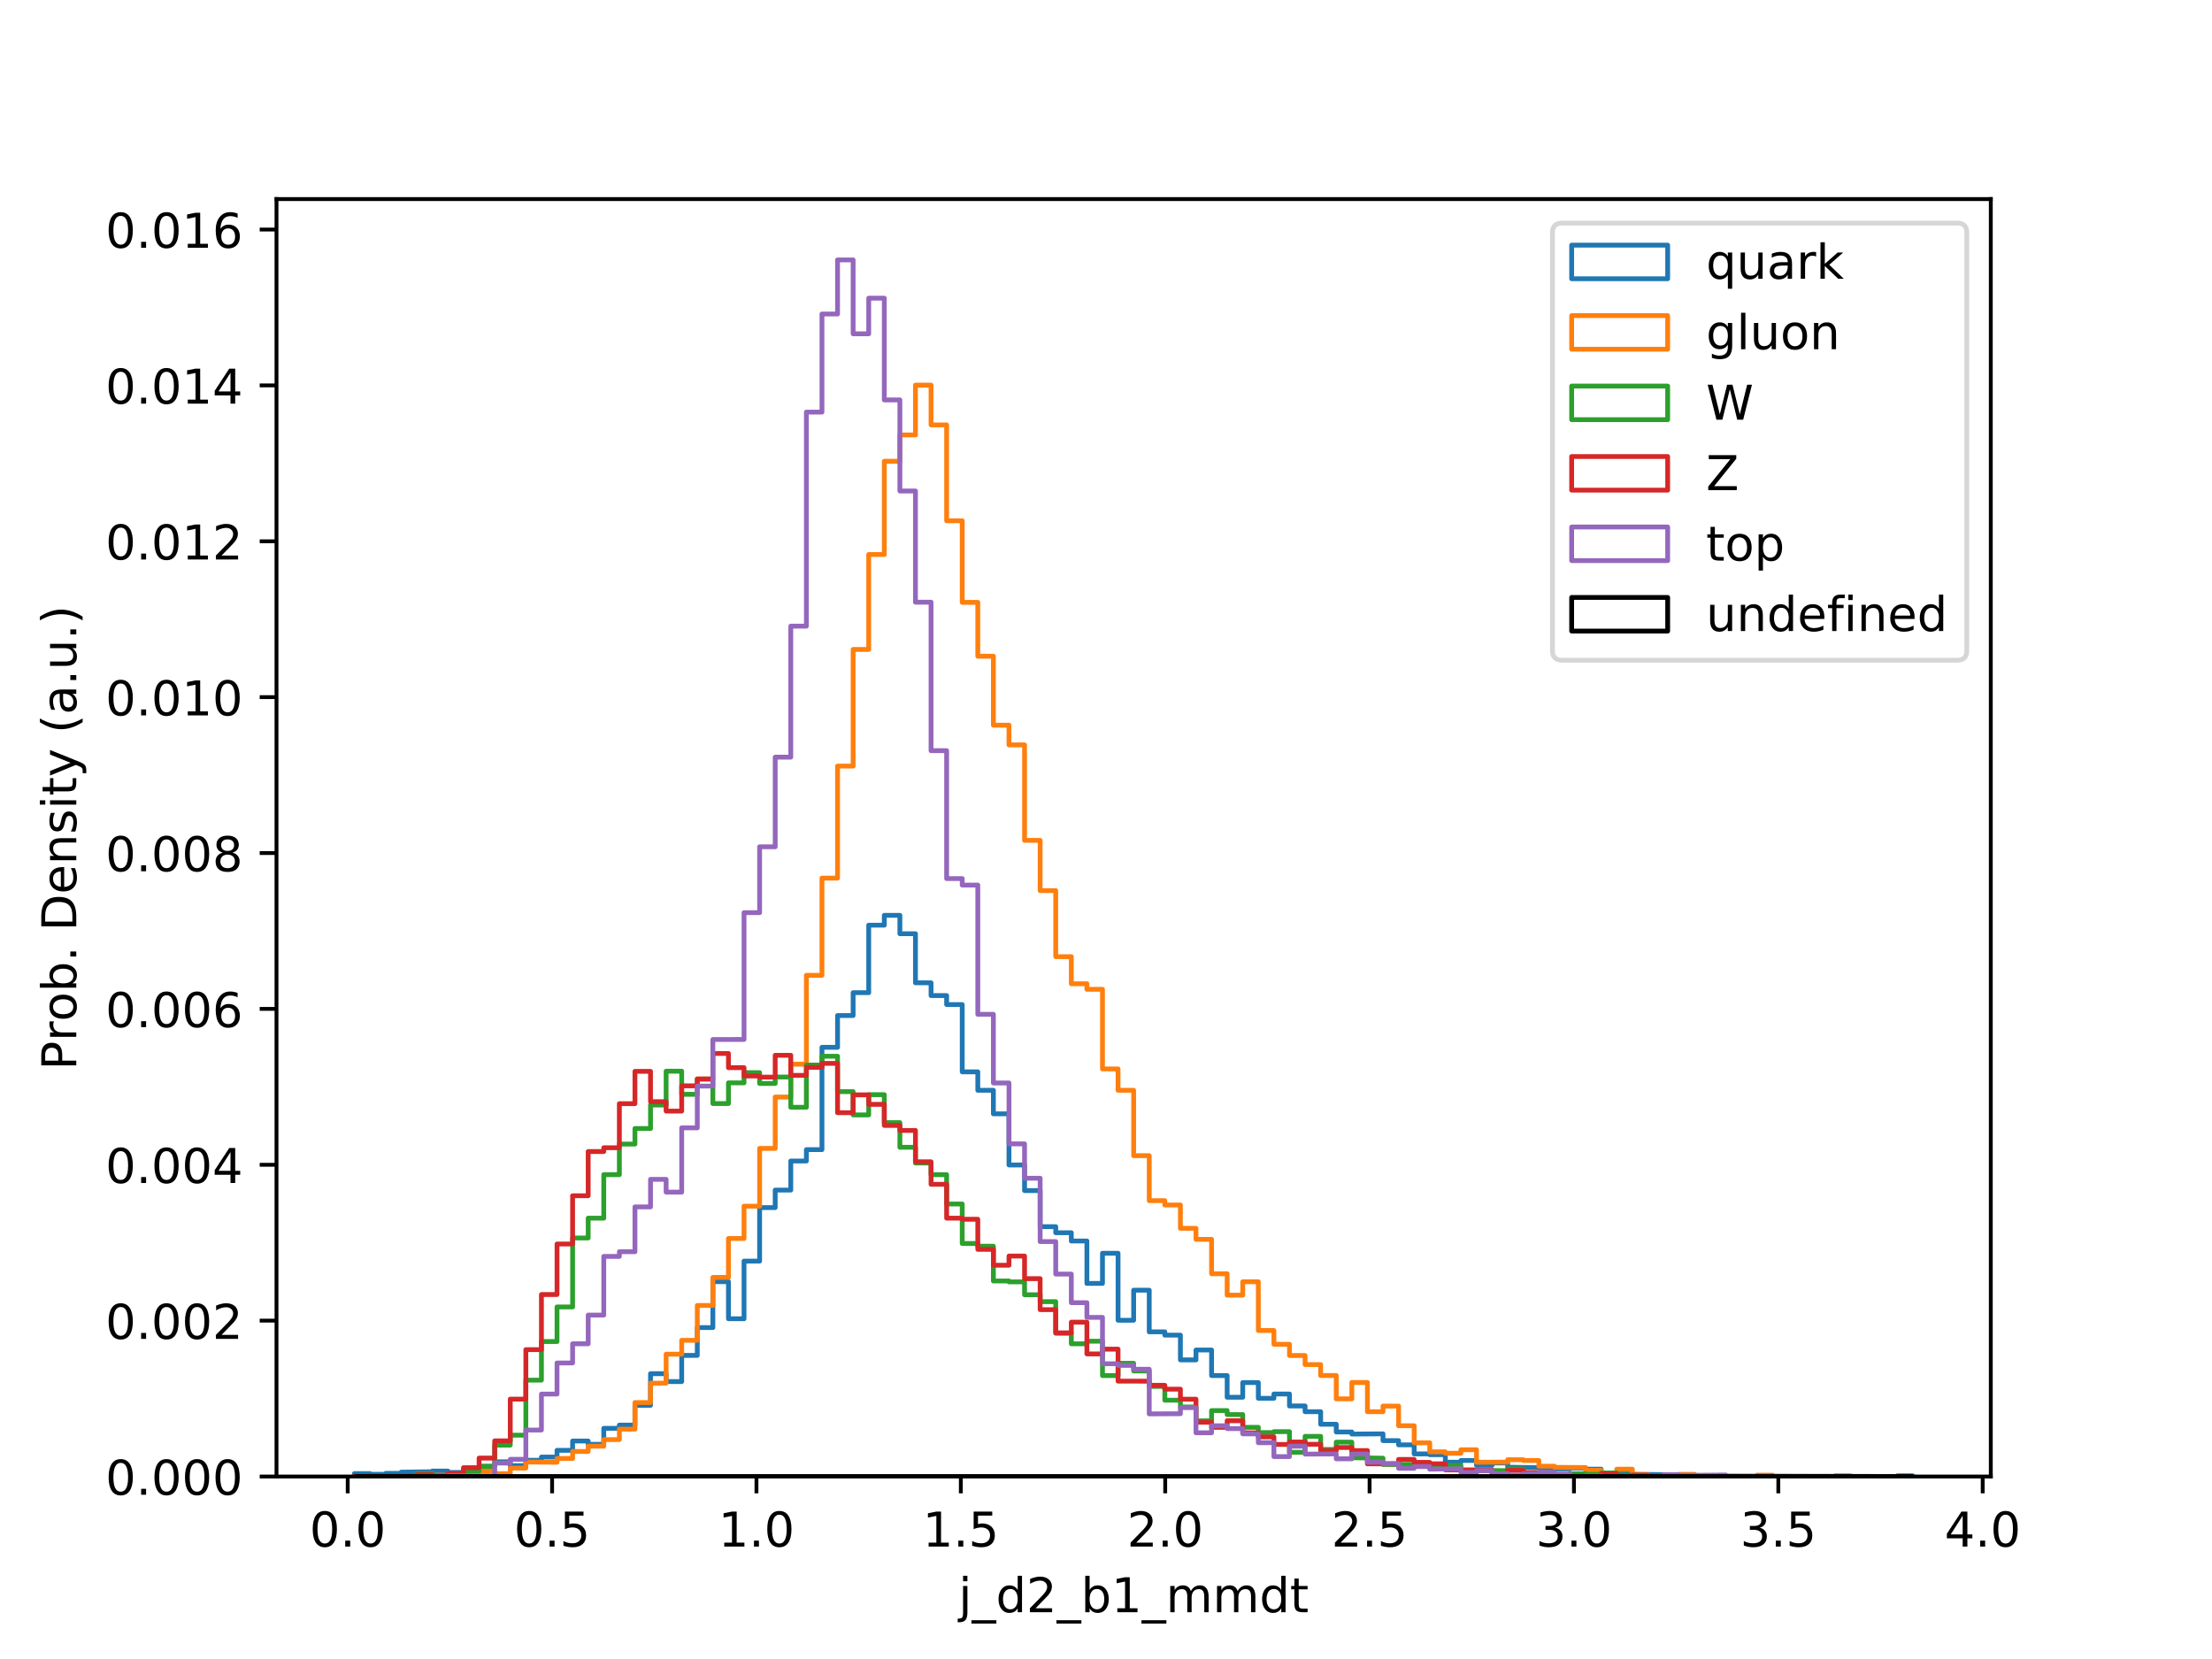 <?xml version="1.0" encoding="utf-8" standalone="no"?>
<!DOCTYPE svg PUBLIC "-//W3C//DTD SVG 1.1//EN"
  "http://www.w3.org/Graphics/SVG/1.1/DTD/svg11.dtd">
<!-- Created with matplotlib (https://matplotlib.org/) -->
<svg height="345.6pt" version="1.1" viewBox="0 0 460.8 345.6" width="460.8pt" xmlns="http://www.w3.org/2000/svg" xmlns:xlink="http://www.w3.org/1999/xlink">
 <defs>
  <style type="text/css">
*{stroke-linecap:butt;stroke-linejoin:round;}
  </style>
 </defs>
 <g id="figure_1">
  <g id="patch_1">
   <path d="M 0 345.6 
L 460.8 345.6 
L 460.8 0 
L 0 0 
z
" style="fill:#ffffff;"/>
  </g>
  <g id="axes_1">
   <g id="patch_2">
    <path d="M 57.6 307.584 
L 414.72 307.584 
L 414.72 41.472 
L 57.6 41.472 
z
" style="fill:#ffffff;"/>
   </g>
   <g id="patch_3">
    <path clip-path="url(#p0bf83843af)" d="M 73.833 307.584 
L 73.833 306.972 
L 77.079 306.972 
L 77.079 307.124 
L 80.326 307.124 
L 80.326 306.931 
L 83.572 306.931 
L 83.572 306.674 
L 90.065 306.585 
L 90.065 306.449 
L 93.312 306.449 
L 93.312 306.74 
L 96.559 306.74 
L 96.559 305.907 
L 99.805 305.907 
L 99.805 305.475 
L 103.052 305.475 
L 103.052 304.521 
L 106.298 304.521 
L 106.298 305.32 
L 109.545 305.32 
L 109.545 304.197 
L 112.791 304.197 
L 112.791 303.531 
L 116.038 303.531 
L 116.038 302.13 
L 119.284 302.13 
L 119.284 300.192 
L 122.531 300.192 
L 122.531 300.884 
L 125.777 300.884 
L 125.777 297.548 
L 129.024 297.548 
L 129.024 296.872 
L 132.271 296.872 
L 132.271 292.753 
L 135.517 292.753 
L 135.517 286.164 
L 138.764 286.164 
L 138.764 287.809 
L 142.01 287.809 
L 142.01 282.355 
L 145.257 282.355 
L 145.257 276.562 
L 148.503 276.562 
L 148.503 266.995 
L 151.75 266.995 
L 151.75 274.719 
L 154.996 274.719 
L 154.996 262.714 
L 158.243 262.714 
L 158.243 251.564 
L 161.489 251.564 
L 161.489 247.914 
L 164.736 247.914 
L 164.736 241.861 
L 167.983 241.861 
L 167.983 239.489 
L 171.229 239.489 
L 171.229 218.173 
L 174.476 218.173 
L 174.476 211.555 
L 177.722 211.555 
L 177.722 206.792 
L 180.969 206.792 
L 180.969 192.732 
L 184.215 192.732 
L 184.215 190.677 
L 187.462 190.677 
L 187.462 194.511 
L 190.708 194.511 
L 190.708 204.737 
L 193.955 204.737 
L 193.955 207.398 
L 197.201 207.398 
L 197.201 209.269 
L 200.448 209.269 
L 200.448 223.285 
L 203.695 223.285 
L 203.695 227.128 
L 206.941 227.128 
L 206.941 232.031 
L 210.188 232.031 
L 210.188 242.688 
L 213.434 242.688 
L 213.434 248.022 
L 216.681 248.022 
L 216.681 255.534 
L 219.927 255.534 
L 219.927 256.8 
L 223.174 256.8 
L 223.174 258.525 
L 226.42 258.525 
L 226.42 267.359 
L 229.667 267.359 
L 229.667 261.077 
L 232.913 261.077 
L 232.913 275.033 
L 236.16 275.033 
L 236.16 268.77 
L 239.407 268.77 
L 239.407 277.446 
L 242.653 277.446 
L 242.653 278.134 
L 245.9 278.134 
L 245.9 283.287 
L 249.146 283.287 
L 249.146 281.233 
L 252.393 281.233 
L 252.393 286.557 
L 255.639 286.557 
L 255.639 291.072 
L 258.886 291.072 
L 258.886 288.015 
L 262.132 288.015 
L 262.132 291.291 
L 265.379 291.291 
L 265.379 290.4 
L 268.625 290.4 
L 268.625 292.886 
L 271.872 292.886 
L 271.872 294.082 
L 275.119 294.082 
L 275.119 296.701 
L 278.365 296.701 
L 278.365 298.306 
L 281.612 298.306 
L 281.612 298.743 
L 288.105 298.696 
L 288.105 300.11 
L 291.351 300.11 
L 291.351 300.988 
L 294.598 300.988 
L 294.598 302.875 
L 297.844 302.875 
L 297.844 303.043 
L 301.091 303.043 
L 301.091 304.6 
L 304.337 304.6 
L 304.337 304.248 
L 307.584 304.248 
L 307.584 305.241 
L 310.831 305.241 
L 310.831 304.762 
L 314.077 304.762 
L 314.077 305.646 
L 320.57 305.751 
L 320.57 305.799 
L 323.817 305.799 
L 323.817 305.992 
L 327.063 305.992 
L 327.063 305.834 
L 330.31 305.834 
L 330.31 306.056 
L 333.556 306.056 
L 333.556 307.203 
L 336.803 307.203 
L 336.803 306.699 
L 340.049 306.699 
L 340.049 307.124 
L 346.543 307.191 
L 346.543 307.308 
L 349.789 307.308 
L 349.789 307.438 
L 359.529 307.375 
L 359.529 307.584 
L 382.255 307.584 
L 382.255 307.47 
L 385.501 307.47 
L 385.501 307.584 
L 395.241 307.584 
L 395.241 307.435 
L 398.487 307.435 
L 398.487 307.584 
L 398.487 307.584 
" style="fill:none;stroke:#1f77b4;stroke-linejoin:miter;"/>
   </g>
   <g id="patch_4">
    <path clip-path="url(#p0bf83843af)" d="M 73.833 307.584 
L 73.833 307.444 
L 77.079 307.444 
L 77.079 307.584 
L 90.065 307.584 
L 90.065 307.302 
L 93.312 307.302 
L 93.312 307.492 
L 96.559 307.492 
L 96.559 306.465 
L 103.052 306.471 
L 103.052 306.991 
L 106.298 306.991 
L 106.298 305.834 
L 109.545 305.834 
L 109.545 304.556 
L 116.038 304.616 
L 116.038 303.829 
L 119.284 303.829 
L 119.284 302.361 
L 122.531 302.361 
L 122.531 301.261 
L 125.777 301.261 
L 125.777 299.891 
L 129.024 299.891 
L 129.024 297.722 
L 132.271 297.722 
L 132.271 292.182 
L 135.517 292.182 
L 135.517 288.133 
L 138.764 288.133 
L 138.764 282.105 
L 142.01 282.105 
L 142.01 279.213 
L 145.257 279.213 
L 145.257 271.954 
L 148.503 271.954 
L 148.503 266.11 
L 151.75 266.11 
L 151.75 257.995 
L 154.996 257.995 
L 154.996 251.269 
L 158.243 251.269 
L 158.243 239.235 
L 161.489 239.235 
L 161.489 228.533 
L 164.736 228.533 
L 164.736 221.687 
L 167.983 221.687 
L 167.983 203.174 
L 171.229 203.174 
L 171.229 182.93 
L 174.476 182.93 
L 174.476 159.588 
L 177.722 159.588 
L 177.722 135.291 
L 180.969 135.291 
L 180.969 115.513 
L 184.215 115.513 
L 184.215 96.091 
L 187.462 96.091 
L 187.462 90.605 
L 190.708 90.605 
L 190.708 80.229 
L 193.955 80.229 
L 193.955 88.515 
L 197.201 88.515 
L 197.201 108.483 
L 200.448 108.483 
L 200.448 125.483 
L 203.695 125.483 
L 203.695 136.702 
L 206.941 136.702 
L 206.941 151.07 
L 210.188 151.07 
L 210.188 155.174 
L 213.434 155.174 
L 213.434 175.059 
L 216.681 175.059 
L 216.681 185.527 
L 219.927 185.527 
L 219.927 199.289 
L 223.174 199.289 
L 223.174 204.937 
L 226.42 204.937 
L 226.42 206.085 
L 229.667 206.085 
L 229.667 222.673 
L 232.913 222.673 
L 232.913 227.122 
L 236.16 227.122 
L 236.16 240.748 
L 239.407 240.748 
L 239.407 250.115 
L 242.653 250.115 
L 242.653 251.022 
L 245.9 251.022 
L 245.9 255.88 
L 249.146 255.88 
L 249.146 258.176 
L 252.393 258.176 
L 252.393 265.346 
L 255.639 265.346 
L 255.639 269.804 
L 258.886 269.804 
L 258.886 267.01 
L 262.132 267.01 
L 262.132 277.17 
L 265.379 277.17 
L 265.379 280.034 
L 268.625 280.034 
L 268.625 282.377 
L 271.872 282.377 
L 271.872 284.267 
L 275.119 284.267 
L 275.119 286.544 
L 278.365 286.544 
L 278.365 291.402 
L 281.612 291.402 
L 281.612 287.993 
L 284.858 287.993 
L 284.858 294.082 
L 288.105 294.082 
L 288.105 292.912 
L 291.351 292.912 
L 291.351 297.009 
L 294.598 297.009 
L 294.598 300.566 
L 297.844 300.566 
L 297.844 302.444 
L 301.091 302.444 
L 301.091 302.739 
L 304.337 302.739 
L 304.337 302.006 
L 307.584 302.006 
L 307.584 304.613 
L 314.077 304.581 
L 314.077 304.086 
L 317.324 304.086 
L 317.324 304.242 
L 320.57 304.242 
L 320.57 305.44 
L 323.817 305.44 
L 323.817 305.678 
L 330.31 305.713 
L 330.31 306.284 
L 333.556 306.284 
L 333.556 306.966 
L 336.803 306.966 
L 336.803 306.059 
L 340.049 306.059 
L 340.049 307.197 
L 343.296 307.197 
L 343.296 307.584 
L 349.789 307.584 
L 349.789 307.14 
L 353.036 307.14 
L 353.036 307.429 
L 356.282 307.429 
L 356.282 307.584 
L 366.022 307.584 
L 366.022 307.302 
L 369.268 307.302 
L 369.268 307.584 
L 398.487 307.584 
L 398.487 307.584 
" style="fill:none;stroke:#ff7f0e;stroke-linejoin:miter;"/>
   </g>
   <g id="patch_5">
    <path clip-path="url(#p0bf83843af)" d="M 73.833 307.584 
L 83.572 307.502 
L 83.572 307.425 
L 86.819 307.425 
L 86.819 306.959 
L 90.065 306.959 
L 90.065 307.492 
L 93.312 307.492 
L 93.312 307.184 
L 96.559 307.184 
L 96.559 306.471 
L 99.805 306.471 
L 99.805 305.469 
L 103.052 305.469 
L 103.052 301.052 
L 106.298 301.052 
L 106.298 298.971 
L 109.545 298.971 
L 109.545 287.505 
L 112.791 287.505 
L 112.791 279.466 
L 116.038 279.466 
L 116.038 272.262 
L 119.284 272.262 
L 119.284 257.897 
L 122.531 257.897 
L 122.531 253.765 
L 125.777 253.765 
L 125.777 244.705 
L 129.024 244.705 
L 129.024 238.331 
L 132.271 238.331 
L 132.271 235.087 
L 135.517 235.087 
L 135.517 230.191 
L 138.764 230.191 
L 138.764 223.148 
L 142.01 223.148 
L 142.01 227.968 
L 145.257 227.968 
L 145.257 224.804 
L 148.503 224.804 
L 148.503 229.887 
L 151.75 229.887 
L 151.75 225.574 
L 154.996 225.574 
L 154.996 223.453 
L 158.243 223.453 
L 158.243 225.704 
L 161.489 225.704 
L 161.489 224.357 
L 164.736 224.357 
L 164.736 230.667 
L 167.983 230.667 
L 167.983 221.864 
L 171.229 221.864 
L 171.229 220.034 
L 174.476 220.034 
L 174.476 227.404 
L 177.722 227.404 
L 177.722 232.256 
L 180.969 232.256 
L 180.969 228.041 
L 184.215 228.041 
L 184.215 233.863 
L 187.462 233.863 
L 187.462 238.994 
L 190.708 238.994 
L 190.708 242.279 
L 193.955 242.279 
L 193.955 244.702 
L 197.201 244.702 
L 197.201 250.819 
L 200.448 250.819 
L 200.448 259.045 
L 203.695 259.045 
L 203.695 259.606 
L 206.941 259.606 
L 206.941 266.849 
L 210.188 266.849 
L 210.188 267.039 
L 213.434 267.039 
L 213.434 269.722 
L 216.681 269.722 
L 216.681 271.158 
L 219.927 271.158 
L 219.927 277.735 
L 223.174 277.735 
L 223.174 279.936 
L 226.42 279.936 
L 226.42 279.397 
L 229.667 279.397 
L 229.667 286.554 
L 232.913 286.554 
L 232.913 283.995 
L 236.16 283.995 
L 236.16 285.602 
L 239.407 285.602 
L 239.407 288.815 
L 242.653 288.815 
L 242.653 291.684 
L 245.9 291.684 
L 245.9 293.099 
L 249.146 293.099 
L 249.146 295.991 
L 252.393 295.991 
L 252.393 293.85 
L 255.639 293.85 
L 255.639 294.684 
L 258.886 294.684 
L 258.886 297.335 
L 262.132 297.335 
L 262.132 298.429 
L 265.379 298.429 
L 265.379 298.236 
L 268.625 298.236 
L 268.625 302.539 
L 271.872 302.539 
L 271.872 299.216 
L 275.119 299.216 
L 275.119 301.952 
L 278.365 301.952 
L 278.365 300.427 
L 281.612 300.427 
L 281.612 303.671 
L 288.105 303.769 
L 288.105 305.085 
L 297.844 305.057 
L 297.844 305.907 
L 301.091 305.907 
L 301.091 305.266 
L 304.337 305.266 
L 304.337 306.452 
L 307.584 306.452 
L 307.584 306.335 
L 314.077 306.363 
L 314.077 305.995 
L 317.324 305.995 
L 317.324 307.165 
L 320.57 307.165 
L 320.57 307.333 
L 327.063 307.435 
L 327.063 306.994 
L 330.31 306.994 
L 330.31 307.14 
L 333.556 307.14 
L 333.556 306.836 
L 336.803 306.836 
L 336.803 307.286 
L 343.296 307.368 
L 343.296 307.489 
L 398.487 307.584 
L 398.487 307.584 
" style="fill:none;stroke:#2ca02c;stroke-linejoin:miter;"/>
   </g>
   <g id="patch_6">
    <path clip-path="url(#p0bf83843af)" d="M 73.833 307.584 
L 73.833 307.403 
L 86.819 307.381 
L 86.819 307.213 
L 90.065 307.213 
L 90.065 307.483 
L 93.312 307.483 
L 93.312 306.956 
L 96.559 306.956 
L 96.559 305.742 
L 99.805 305.742 
L 99.805 303.747 
L 103.052 303.747 
L 103.052 300.161 
L 106.298 300.161 
L 106.298 291.462 
L 109.545 291.462 
L 109.545 281.156 
L 112.791 281.156 
L 112.791 269.671 
L 116.038 269.671 
L 116.038 259.146 
L 119.284 259.146 
L 119.284 249.097 
L 122.531 249.097 
L 122.531 239.888 
L 125.777 239.888 
L 125.777 239.096 
L 129.024 239.096 
L 129.024 229.915 
L 132.271 229.915 
L 132.271 223.18 
L 135.517 223.18 
L 135.517 229.5 
L 138.764 229.5 
L 138.764 231.46 
L 142.01 231.46 
L 142.01 226.199 
L 145.257 226.199 
L 145.257 224.762 
L 148.503 224.762 
L 148.503 219.46 
L 151.75 219.46 
L 151.75 222.413 
L 154.996 222.413 
L 154.996 224.147 
L 158.243 224.147 
L 158.243 224.382 
L 161.489 224.382 
L 161.489 219.835 
L 164.736 219.835 
L 164.736 224.017 
L 167.983 224.017 
L 167.983 222.343 
L 171.229 222.343 
L 171.229 221.522 
L 174.476 221.522 
L 174.476 231.793 
L 177.722 231.793 
L 177.722 228.076 
L 180.969 228.076 
L 180.969 230.055 
L 184.215 230.055 
L 184.215 234.444 
L 187.462 234.444 
L 187.462 235.493 
L 190.708 235.493 
L 190.708 242.022 
L 193.955 242.022 
L 193.955 246.709 
L 197.201 246.709 
L 197.201 253.768 
L 200.448 253.768 
L 200.448 253.993 
L 203.695 253.993 
L 203.695 260.266 
L 206.941 260.266 
L 206.941 263.57 
L 210.188 263.57 
L 210.188 261.661 
L 213.434 261.661 
L 213.434 266.367 
L 216.681 266.367 
L 216.681 272.826 
L 219.927 272.826 
L 219.927 277.659 
L 223.174 277.659 
L 223.174 275.433 
L 226.42 275.433 
L 226.42 282.048 
L 229.667 282.048 
L 229.667 281.049 
L 232.913 281.049 
L 232.913 287.711 
L 239.407 287.727 
L 239.407 288.583 
L 242.653 288.583 
L 242.653 289.389 
L 245.9 289.389 
L 245.9 291.475 
L 249.146 291.475 
L 249.146 296.282 
L 252.393 296.282 
L 252.393 297.342 
L 255.639 297.342 
L 255.639 295.968 
L 258.886 295.968 
L 258.886 298.483 
L 262.132 298.483 
L 262.132 299.333 
L 265.379 299.333 
L 265.379 300.903 
L 268.625 300.903 
L 268.625 300.395 
L 271.872 300.395 
L 271.872 300.868 
L 275.119 300.868 
L 275.119 302.203 
L 278.365 302.203 
L 278.365 301.543 
L 281.612 301.543 
L 281.612 302.181 
L 284.858 302.181 
L 284.858 304.949 
L 291.351 304.939 
L 291.351 304.029 
L 294.598 304.029 
L 294.598 304.644 
L 297.844 304.644 
L 297.844 304.933 
L 301.091 304.933 
L 301.091 306.195 
L 310.831 306.211 
L 310.831 307.061 
L 314.077 307.061 
L 314.077 306.297 
L 317.324 306.297 
L 317.324 306.785 
L 320.57 306.785 
L 320.57 307.048 
L 323.817 307.048 
L 323.817 307.368 
L 327.063 307.368 
L 327.063 307.489 
L 333.556 307.394 
L 333.556 307.026 
L 336.803 307.026 
L 336.803 307.435 
L 340.049 307.435 
L 340.049 307.289 
L 343.296 307.289 
L 343.296 307.502 
L 398.487 307.584 
L 398.487 307.584 
" style="fill:none;stroke:#d62728;stroke-linejoin:miter;"/>
   </g>
   <g id="patch_7">
    <path clip-path="url(#p0bf83843af)" d="M 73.833 307.584 
L 93.312 307.584 
L 93.312 307.403 
L 103.052 307.467 
L 103.052 304.778 
L 106.298 304.778 
L 106.298 304.001 
L 109.545 304.001 
L 109.545 297.9 
L 112.791 297.9 
L 112.791 290.41 
L 116.038 290.41 
L 116.038 283.931 
L 119.284 283.931 
L 119.284 279.932 
L 122.531 279.932 
L 122.531 273.952 
L 125.777 273.952 
L 125.777 261.734 
L 129.024 261.734 
L 129.024 260.757 
L 132.271 260.757 
L 132.271 251.422 
L 135.517 251.422 
L 135.517 245.679 
L 138.764 245.679 
L 138.764 248.342 
L 142.01 248.342 
L 142.01 234.954 
L 145.257 234.954 
L 145.257 226.256 
L 148.503 226.256 
L 148.503 216.549 
L 154.996 216.537 
L 154.996 190.125 
L 158.243 190.125 
L 158.243 176.401 
L 161.489 176.401 
L 161.489 157.73 
L 164.736 157.73 
L 164.736 130.436 
L 167.983 130.436 
L 167.983 85.848 
L 171.229 85.848 
L 171.229 65.414 
L 174.476 65.414 
L 174.476 54.144 
L 177.722 54.144 
L 177.722 69.539 
L 180.969 69.539 
L 180.969 62.116 
L 184.215 62.116 
L 184.215 83.311 
L 187.462 83.311 
L 187.462 102.287 
L 190.708 102.287 
L 190.708 125.448 
L 193.955 125.448 
L 193.955 156.379 
L 197.201 156.379 
L 197.201 183.022 
L 200.448 183.022 
L 200.448 184.376 
L 203.695 184.376 
L 203.695 211.298 
L 206.941 211.298 
L 206.941 225.606 
L 210.188 225.606 
L 210.188 238.287 
L 213.434 238.287 
L 213.434 245.447 
L 216.681 245.447 
L 216.681 258.648 
L 219.927 258.648 
L 219.927 265.412 
L 223.174 265.412 
L 223.174 271.377 
L 226.42 271.377 
L 226.42 274.437 
L 229.667 274.437 
L 229.667 284.093 
L 232.913 284.093 
L 232.913 284.429 
L 236.16 284.429 
L 236.16 285.238 
L 239.407 285.238 
L 239.407 294.538 
L 245.9 294.503 
L 245.9 293.232 
L 249.146 293.232 
L 249.146 298.477 
L 252.393 298.477 
L 252.393 297.015 
L 255.639 297.015 
L 255.639 297.602 
L 258.886 297.602 
L 258.886 298.696 
L 262.132 298.696 
L 262.132 300.538 
L 265.379 300.538 
L 265.379 303.433 
L 268.625 303.433 
L 268.625 301.267 
L 271.872 301.267 
L 271.872 302.919 
L 278.365 302.891 
L 278.365 303.896 
L 281.612 303.896 
L 281.612 302.907 
L 284.858 302.907 
L 284.858 304.597 
L 288.105 304.597 
L 288.105 304.892 
L 291.351 304.892 
L 291.351 305.875 
L 294.598 305.875 
L 294.598 305.51 
L 297.844 305.51 
L 297.844 306.056 
L 304.337 305.964 
L 304.337 306.756 
L 307.584 306.756 
L 307.584 306.366 
L 310.831 306.366 
L 310.831 306.997 
L 314.077 306.997 
L 314.077 307.292 
L 317.324 307.292 
L 317.324 307.016 
L 320.57 307.016 
L 320.57 306.74 
L 323.817 306.74 
L 323.817 307.073 
L 327.063 307.073 
L 327.063 307.584 
L 330.31 307.584 
L 330.31 307.448 
L 333.556 307.448 
L 333.556 307.584 
L 346.543 307.584 
L 346.543 307.194 
L 349.789 307.194 
L 349.789 307.353 
L 359.529 307.276 
L 359.529 307.584 
L 398.487 307.584 
L 398.487 307.584 
" style="fill:none;stroke:#9467bd;stroke-linejoin:miter;"/>
   </g>
   <g id="patch_8">
    <path clip-path="url(#p0bf83843af)" d="M 73.833 307.584 
L 398.487 307.584 
L 398.487 307.584 
" style="fill:none;stroke:#000000;stroke-linejoin:miter;"/>
   </g>
   <g id="matplotlib.axis_1">
    <g id="xtick_1">
     <g id="line2d_1">
      <defs>
       <path d="M 0 0 
L 0 3.5 
" id="m10f8b7dba3" style="stroke:#000000;stroke-width:0.8;"/>
      </defs>
      <g>
       <use style="stroke:#000000;stroke-width:0.8;" x="72.438" xlink:href="#m10f8b7dba3" y="307.584"/>
      </g>
     </g>
     <g id="text_1">
      <!-- 0.0 -->
      <defs>
       <path d="M 31.781 66.406 
Q 24.172 66.406 20.328 58.906 
Q 16.5 51.422 16.5 36.375 
Q 16.5 21.391 20.328 13.891 
Q 24.172 6.391 31.781 6.391 
Q 39.453 6.391 43.281 13.891 
Q 47.125 21.391 47.125 36.375 
Q 47.125 51.422 43.281 58.906 
Q 39.453 66.406 31.781 66.406 
z
M 31.781 74.219 
Q 44.047 74.219 50.516 64.516 
Q 56.984 54.828 56.984 36.375 
Q 56.984 17.969 50.516 8.266 
Q 44.047 -1.422 31.781 -1.422 
Q 19.531 -1.422 13.062 8.266 
Q 6.594 17.969 6.594 36.375 
Q 6.594 54.828 13.062 64.516 
Q 19.531 74.219 31.781 74.219 
z
" id="DejaVuSans-48"/>
       <path d="M 10.688 12.406 
L 21 12.406 
L 21 0 
L 10.688 0 
z
" id="DejaVuSans-46"/>
      </defs>
      <g transform="translate(64.486 322.182)scale(0.1 -0.1)">
       <use xlink:href="#DejaVuSans-48"/>
       <use x="63.623" xlink:href="#DejaVuSans-46"/>
       <use x="95.41" xlink:href="#DejaVuSans-48"/>
      </g>
     </g>
    </g>
    <g id="xtick_2">
     <g id="line2d_2">
      <g>
       <use style="stroke:#000000;stroke-width:0.8;" x="115.012" xlink:href="#m10f8b7dba3" y="307.584"/>
      </g>
     </g>
     <g id="text_2">
      <!-- 0.5 -->
      <defs>
       <path d="M 10.797 72.906 
L 49.516 72.906 
L 49.516 64.594 
L 19.828 64.594 
L 19.828 46.734 
Q 21.969 47.469 24.109 47.828 
Q 26.266 48.188 28.422 48.188 
Q 40.625 48.188 47.75 41.5 
Q 54.891 34.812 54.891 23.391 
Q 54.891 11.625 47.562 5.094 
Q 40.234 -1.422 26.906 -1.422 
Q 22.312 -1.422 17.547 -0.641 
Q 12.797 0.141 7.719 1.703 
L 7.719 11.625 
Q 12.109 9.234 16.797 8.062 
Q 21.484 6.891 26.703 6.891 
Q 35.156 6.891 40.078 11.328 
Q 45.016 15.766 45.016 23.391 
Q 45.016 31 40.078 35.438 
Q 35.156 39.891 26.703 39.891 
Q 22.75 39.891 18.812 39.016 
Q 14.891 38.141 10.797 36.281 
z
" id="DejaVuSans-53"/>
      </defs>
      <g transform="translate(107.061 322.182)scale(0.1 -0.1)">
       <use xlink:href="#DejaVuSans-48"/>
       <use x="63.623" xlink:href="#DejaVuSans-46"/>
       <use x="95.41" xlink:href="#DejaVuSans-53"/>
      </g>
     </g>
    </g>
    <g id="xtick_3">
     <g id="line2d_3">
      <g>
       <use style="stroke:#000000;stroke-width:0.8;" x="157.586" xlink:href="#m10f8b7dba3" y="307.584"/>
      </g>
     </g>
     <g id="text_3">
      <!-- 1.0 -->
      <defs>
       <path d="M 12.406 8.297 
L 28.516 8.297 
L 28.516 63.922 
L 10.984 60.406 
L 10.984 69.391 
L 28.422 72.906 
L 38.281 72.906 
L 38.281 8.297 
L 54.391 8.297 
L 54.391 0 
L 12.406 0 
z
" id="DejaVuSans-49"/>
      </defs>
      <g transform="translate(149.635 322.182)scale(0.1 -0.1)">
       <use xlink:href="#DejaVuSans-49"/>
       <use x="63.623" xlink:href="#DejaVuSans-46"/>
       <use x="95.41" xlink:href="#DejaVuSans-48"/>
      </g>
     </g>
    </g>
    <g id="xtick_4">
     <g id="line2d_4">
      <g>
       <use style="stroke:#000000;stroke-width:0.8;" x="200.161" xlink:href="#m10f8b7dba3" y="307.584"/>
      </g>
     </g>
     <g id="text_4">
      <!-- 1.5 -->
      <g transform="translate(192.209 322.182)scale(0.1 -0.1)">
       <use xlink:href="#DejaVuSans-49"/>
       <use x="63.623" xlink:href="#DejaVuSans-46"/>
       <use x="95.41" xlink:href="#DejaVuSans-53"/>
      </g>
     </g>
    </g>
    <g id="xtick_5">
     <g id="line2d_5">
      <g>
       <use style="stroke:#000000;stroke-width:0.8;" x="242.735" xlink:href="#m10f8b7dba3" y="307.584"/>
      </g>
     </g>
     <g id="text_5">
      <!-- 2.0 -->
      <defs>
       <path d="M 19.188 8.297 
L 53.609 8.297 
L 53.609 0 
L 7.328 0 
L 7.328 8.297 
Q 12.938 14.109 22.625 23.891 
Q 32.328 33.688 34.812 36.531 
Q 39.547 41.844 41.422 45.531 
Q 43.312 49.219 43.312 52.781 
Q 43.312 58.594 39.234 62.25 
Q 35.156 65.922 28.609 65.922 
Q 23.969 65.922 18.812 64.312 
Q 13.672 62.703 7.812 59.422 
L 7.812 69.391 
Q 13.766 71.781 18.938 73 
Q 24.125 74.219 28.422 74.219 
Q 39.75 74.219 46.484 68.547 
Q 53.219 62.891 53.219 53.422 
Q 53.219 48.922 51.531 44.891 
Q 49.859 40.875 45.406 35.406 
Q 44.188 33.984 37.641 27.219 
Q 31.109 20.453 19.188 8.297 
z
" id="DejaVuSans-50"/>
      </defs>
      <g transform="translate(234.783 322.182)scale(0.1 -0.1)">
       <use xlink:href="#DejaVuSans-50"/>
       <use x="63.623" xlink:href="#DejaVuSans-46"/>
       <use x="95.41" xlink:href="#DejaVuSans-48"/>
      </g>
     </g>
    </g>
    <g id="xtick_6">
     <g id="line2d_6">
      <g>
       <use style="stroke:#000000;stroke-width:0.8;" x="285.309" xlink:href="#m10f8b7dba3" y="307.584"/>
      </g>
     </g>
     <g id="text_6">
      <!-- 2.5 -->
      <g transform="translate(277.357 322.182)scale(0.1 -0.1)">
       <use xlink:href="#DejaVuSans-50"/>
       <use x="63.623" xlink:href="#DejaVuSans-46"/>
       <use x="95.41" xlink:href="#DejaVuSans-53"/>
      </g>
     </g>
    </g>
    <g id="xtick_7">
     <g id="line2d_7">
      <g>
       <use style="stroke:#000000;stroke-width:0.8;" x="327.883" xlink:href="#m10f8b7dba3" y="307.584"/>
      </g>
     </g>
     <g id="text_7">
      <!-- 3.0 -->
      <defs>
       <path d="M 40.578 39.312 
Q 47.656 37.797 51.625 33 
Q 55.609 28.219 55.609 21.188 
Q 55.609 10.406 48.188 4.484 
Q 40.766 -1.422 27.094 -1.422 
Q 22.516 -1.422 17.656 -0.516 
Q 12.797 0.391 7.625 2.203 
L 7.625 11.719 
Q 11.719 9.328 16.594 8.109 
Q 21.484 6.891 26.812 6.891 
Q 36.078 6.891 40.938 10.547 
Q 45.797 14.203 45.797 21.188 
Q 45.797 27.641 41.281 31.266 
Q 36.766 34.906 28.719 34.906 
L 20.219 34.906 
L 20.219 43.016 
L 29.109 43.016 
Q 36.375 43.016 40.234 45.922 
Q 44.094 48.828 44.094 54.297 
Q 44.094 59.906 40.109 62.906 
Q 36.141 65.922 28.719 65.922 
Q 24.656 65.922 20.016 65.031 
Q 15.375 64.156 9.812 62.312 
L 9.812 71.094 
Q 15.438 72.656 20.344 73.438 
Q 25.25 74.219 29.594 74.219 
Q 40.828 74.219 47.359 69.109 
Q 53.906 64.016 53.906 55.328 
Q 53.906 49.266 50.438 45.094 
Q 46.969 40.922 40.578 39.312 
z
" id="DejaVuSans-51"/>
      </defs>
      <g transform="translate(319.932 322.182)scale(0.1 -0.1)">
       <use xlink:href="#DejaVuSans-51"/>
       <use x="63.623" xlink:href="#DejaVuSans-46"/>
       <use x="95.41" xlink:href="#DejaVuSans-48"/>
      </g>
     </g>
    </g>
    <g id="xtick_8">
     <g id="line2d_8">
      <g>
       <use style="stroke:#000000;stroke-width:0.8;" x="370.457" xlink:href="#m10f8b7dba3" y="307.584"/>
      </g>
     </g>
     <g id="text_8">
      <!-- 3.5 -->
      <g transform="translate(362.506 322.182)scale(0.1 -0.1)">
       <use xlink:href="#DejaVuSans-51"/>
       <use x="63.623" xlink:href="#DejaVuSans-46"/>
       <use x="95.41" xlink:href="#DejaVuSans-53"/>
      </g>
     </g>
    </g>
    <g id="xtick_9">
     <g id="line2d_9">
      <g>
       <use style="stroke:#000000;stroke-width:0.8;" x="413.031" xlink:href="#m10f8b7dba3" y="307.584"/>
      </g>
     </g>
     <g id="text_9">
      <!-- 4.0 -->
      <defs>
       <path d="M 37.797 64.312 
L 12.891 25.391 
L 37.797 25.391 
z
M 35.203 72.906 
L 47.609 72.906 
L 47.609 25.391 
L 58.016 25.391 
L 58.016 17.188 
L 47.609 17.188 
L 47.609 0 
L 37.797 0 
L 37.797 17.188 
L 4.891 17.188 
L 4.891 26.703 
z
" id="DejaVuSans-52"/>
      </defs>
      <g transform="translate(405.08 322.182)scale(0.1 -0.1)">
       <use xlink:href="#DejaVuSans-52"/>
       <use x="63.623" xlink:href="#DejaVuSans-46"/>
       <use x="95.41" xlink:href="#DejaVuSans-48"/>
      </g>
     </g>
    </g>
    <g id="text_10">
     <!-- j_d2_b1_mmdt -->
     <defs>
      <path d="M 9.422 54.688 
L 18.406 54.688 
L 18.406 -0.984 
Q 18.406 -11.422 14.422 -16.109 
Q 10.453 -20.797 1.609 -20.797 
L -1.812 -20.797 
L -1.812 -13.188 
L 0.594 -13.188 
Q 5.719 -13.188 7.562 -10.812 
Q 9.422 -8.453 9.422 -0.984 
z
M 9.422 75.984 
L 18.406 75.984 
L 18.406 64.594 
L 9.422 64.594 
z
" id="DejaVuSans-106"/>
      <path d="M 50.984 -16.609 
L 50.984 -23.578 
L -0.984 -23.578 
L -0.984 -16.609 
z
" id="DejaVuSans-95"/>
      <path d="M 45.406 46.391 
L 45.406 75.984 
L 54.391 75.984 
L 54.391 0 
L 45.406 0 
L 45.406 8.203 
Q 42.578 3.328 38.25 0.953 
Q 33.938 -1.422 27.875 -1.422 
Q 17.969 -1.422 11.734 6.484 
Q 5.516 14.406 5.516 27.297 
Q 5.516 40.188 11.734 48.094 
Q 17.969 56 27.875 56 
Q 33.938 56 38.25 53.625 
Q 42.578 51.266 45.406 46.391 
z
M 14.797 27.297 
Q 14.797 17.391 18.875 11.75 
Q 22.953 6.109 30.078 6.109 
Q 37.203 6.109 41.297 11.75 
Q 45.406 17.391 45.406 27.297 
Q 45.406 37.203 41.297 42.844 
Q 37.203 48.484 30.078 48.484 
Q 22.953 48.484 18.875 42.844 
Q 14.797 37.203 14.797 27.297 
z
" id="DejaVuSans-100"/>
      <path d="M 48.688 27.297 
Q 48.688 37.203 44.609 42.844 
Q 40.531 48.484 33.406 48.484 
Q 26.266 48.484 22.188 42.844 
Q 18.109 37.203 18.109 27.297 
Q 18.109 17.391 22.188 11.75 
Q 26.266 6.109 33.406 6.109 
Q 40.531 6.109 44.609 11.75 
Q 48.688 17.391 48.688 27.297 
z
M 18.109 46.391 
Q 20.953 51.266 25.266 53.625 
Q 29.594 56 35.594 56 
Q 45.562 56 51.781 48.094 
Q 58.016 40.188 58.016 27.297 
Q 58.016 14.406 51.781 6.484 
Q 45.562 -1.422 35.594 -1.422 
Q 29.594 -1.422 25.266 0.953 
Q 20.953 3.328 18.109 8.203 
L 18.109 0 
L 9.078 0 
L 9.078 75.984 
L 18.109 75.984 
z
" id="DejaVuSans-98"/>
      <path d="M 52 44.188 
Q 55.375 50.25 60.062 53.125 
Q 64.75 56 71.094 56 
Q 79.641 56 84.281 50.016 
Q 88.922 44.047 88.922 33.016 
L 88.922 0 
L 79.891 0 
L 79.891 32.719 
Q 79.891 40.578 77.094 44.375 
Q 74.312 48.188 68.609 48.188 
Q 61.625 48.188 57.562 43.547 
Q 53.516 38.922 53.516 30.906 
L 53.516 0 
L 44.484 0 
L 44.484 32.719 
Q 44.484 40.625 41.703 44.406 
Q 38.922 48.188 33.109 48.188 
Q 26.219 48.188 22.156 43.531 
Q 18.109 38.875 18.109 30.906 
L 18.109 0 
L 9.078 0 
L 9.078 54.688 
L 18.109 54.688 
L 18.109 46.188 
Q 21.188 51.219 25.484 53.609 
Q 29.781 56 35.688 56 
Q 41.656 56 45.828 52.969 
Q 50 49.953 52 44.188 
z
" id="DejaVuSans-109"/>
      <path d="M 18.312 70.219 
L 18.312 54.688 
L 36.812 54.688 
L 36.812 47.703 
L 18.312 47.703 
L 18.312 18.016 
Q 18.312 11.328 20.141 9.422 
Q 21.969 7.516 27.594 7.516 
L 36.812 7.516 
L 36.812 0 
L 27.594 0 
Q 17.188 0 13.234 3.875 
Q 9.281 7.766 9.281 18.016 
L 9.281 47.703 
L 2.688 47.703 
L 2.688 54.688 
L 9.281 54.688 
L 9.281 70.219 
z
" id="DejaVuSans-116"/>
     </defs>
     <g transform="translate(199.685 335.861)scale(0.1 -0.1)">
      <use xlink:href="#DejaVuSans-106"/>
      <use x="27.783" xlink:href="#DejaVuSans-95"/>
      <use x="77.783" xlink:href="#DejaVuSans-100"/>
      <use x="141.26" xlink:href="#DejaVuSans-50"/>
      <use x="204.883" xlink:href="#DejaVuSans-95"/>
      <use x="254.883" xlink:href="#DejaVuSans-98"/>
      <use x="318.359" xlink:href="#DejaVuSans-49"/>
      <use x="381.982" xlink:href="#DejaVuSans-95"/>
      <use x="431.982" xlink:href="#DejaVuSans-109"/>
      <use x="529.395" xlink:href="#DejaVuSans-109"/>
      <use x="626.807" xlink:href="#DejaVuSans-100"/>
      <use x="690.283" xlink:href="#DejaVuSans-116"/>
     </g>
    </g>
   </g>
   <g id="matplotlib.axis_2">
    <g id="ytick_1">
     <g id="line2d_10">
      <defs>
       <path d="M 0 0 
L -3.5 0 
" id="m6f00dcdbd5" style="stroke:#000000;stroke-width:0.8;"/>
      </defs>
      <g>
       <use style="stroke:#000000;stroke-width:0.8;" x="57.6" xlink:href="#m6f00dcdbd5" y="307.584"/>
      </g>
     </g>
     <g id="text_11">
      <!-- 0.000 -->
      <g transform="translate(21.972 311.383)scale(0.1 -0.1)">
       <use xlink:href="#DejaVuSans-48"/>
       <use x="63.623" xlink:href="#DejaVuSans-46"/>
       <use x="95.41" xlink:href="#DejaVuSans-48"/>
       <use x="159.033" xlink:href="#DejaVuSans-48"/>
       <use x="222.656" xlink:href="#DejaVuSans-48"/>
      </g>
     </g>
    </g>
    <g id="ytick_2">
     <g id="line2d_11">
      <g>
       <use style="stroke:#000000;stroke-width:0.8;" x="57.6" xlink:href="#m6f00dcdbd5" y="275.113"/>
      </g>
     </g>
     <g id="text_12">
      <!-- 0.002 -->
      <g transform="translate(21.972 278.912)scale(0.1 -0.1)">
       <use xlink:href="#DejaVuSans-48"/>
       <use x="63.623" xlink:href="#DejaVuSans-46"/>
       <use x="95.41" xlink:href="#DejaVuSans-48"/>
       <use x="159.033" xlink:href="#DejaVuSans-48"/>
       <use x="222.656" xlink:href="#DejaVuSans-50"/>
      </g>
     </g>
    </g>
    <g id="ytick_3">
     <g id="line2d_12">
      <g>
       <use style="stroke:#000000;stroke-width:0.8;" x="57.6" xlink:href="#m6f00dcdbd5" y="242.642"/>
      </g>
     </g>
     <g id="text_13">
      <!-- 0.004 -->
      <g transform="translate(21.972 246.441)scale(0.1 -0.1)">
       <use xlink:href="#DejaVuSans-48"/>
       <use x="63.623" xlink:href="#DejaVuSans-46"/>
       <use x="95.41" xlink:href="#DejaVuSans-48"/>
       <use x="159.033" xlink:href="#DejaVuSans-48"/>
       <use x="222.656" xlink:href="#DejaVuSans-52"/>
      </g>
     </g>
    </g>
    <g id="ytick_4">
     <g id="line2d_13">
      <g>
       <use style="stroke:#000000;stroke-width:0.8;" x="57.6" xlink:href="#m6f00dcdbd5" y="210.171"/>
      </g>
     </g>
     <g id="text_14">
      <!-- 0.006 -->
      <defs>
       <path d="M 33.016 40.375 
Q 26.375 40.375 22.484 35.828 
Q 18.609 31.297 18.609 23.391 
Q 18.609 15.531 22.484 10.953 
Q 26.375 6.391 33.016 6.391 
Q 39.656 6.391 43.531 10.953 
Q 47.406 15.531 47.406 23.391 
Q 47.406 31.297 43.531 35.828 
Q 39.656 40.375 33.016 40.375 
z
M 52.594 71.297 
L 52.594 62.312 
Q 48.875 64.062 45.094 64.984 
Q 41.312 65.922 37.594 65.922 
Q 27.828 65.922 22.672 59.328 
Q 17.531 52.734 16.797 39.406 
Q 19.672 43.656 24.016 45.922 
Q 28.375 48.188 33.594 48.188 
Q 44.578 48.188 50.953 41.516 
Q 57.328 34.859 57.328 23.391 
Q 57.328 12.156 50.688 5.359 
Q 44.047 -1.422 33.016 -1.422 
Q 20.359 -1.422 13.672 8.266 
Q 6.984 17.969 6.984 36.375 
Q 6.984 53.656 15.188 63.938 
Q 23.391 74.219 37.203 74.219 
Q 40.922 74.219 44.703 73.484 
Q 48.484 72.75 52.594 71.297 
z
" id="DejaVuSans-54"/>
      </defs>
      <g transform="translate(21.972 213.97)scale(0.1 -0.1)">
       <use xlink:href="#DejaVuSans-48"/>
       <use x="63.623" xlink:href="#DejaVuSans-46"/>
       <use x="95.41" xlink:href="#DejaVuSans-48"/>
       <use x="159.033" xlink:href="#DejaVuSans-48"/>
       <use x="222.656" xlink:href="#DejaVuSans-54"/>
      </g>
     </g>
    </g>
    <g id="ytick_5">
     <g id="line2d_14">
      <g>
       <use style="stroke:#000000;stroke-width:0.8;" x="57.6" xlink:href="#m6f00dcdbd5" y="177.7"/>
      </g>
     </g>
     <g id="text_15">
      <!-- 0.008 -->
      <defs>
       <path d="M 31.781 34.625 
Q 24.75 34.625 20.719 30.859 
Q 16.703 27.094 16.703 20.516 
Q 16.703 13.922 20.719 10.156 
Q 24.75 6.391 31.781 6.391 
Q 38.812 6.391 42.859 10.172 
Q 46.922 13.969 46.922 20.516 
Q 46.922 27.094 42.891 30.859 
Q 38.875 34.625 31.781 34.625 
z
M 21.922 38.812 
Q 15.578 40.375 12.031 44.719 
Q 8.5 49.078 8.5 55.328 
Q 8.5 64.062 14.719 69.141 
Q 20.953 74.219 31.781 74.219 
Q 42.672 74.219 48.875 69.141 
Q 55.078 64.062 55.078 55.328 
Q 55.078 49.078 51.531 44.719 
Q 48 40.375 41.703 38.812 
Q 48.828 37.156 52.797 32.312 
Q 56.781 27.484 56.781 20.516 
Q 56.781 9.906 50.312 4.234 
Q 43.844 -1.422 31.781 -1.422 
Q 19.734 -1.422 13.25 4.234 
Q 6.781 9.906 6.781 20.516 
Q 6.781 27.484 10.781 32.312 
Q 14.797 37.156 21.922 38.812 
z
M 18.312 54.391 
Q 18.312 48.734 21.844 45.562 
Q 25.391 42.391 31.781 42.391 
Q 38.141 42.391 41.719 45.562 
Q 45.312 48.734 45.312 54.391 
Q 45.312 60.062 41.719 63.234 
Q 38.141 66.406 31.781 66.406 
Q 25.391 66.406 21.844 63.234 
Q 18.312 60.062 18.312 54.391 
z
" id="DejaVuSans-56"/>
      </defs>
      <g transform="translate(21.972 181.499)scale(0.1 -0.1)">
       <use xlink:href="#DejaVuSans-48"/>
       <use x="63.623" xlink:href="#DejaVuSans-46"/>
       <use x="95.41" xlink:href="#DejaVuSans-48"/>
       <use x="159.033" xlink:href="#DejaVuSans-48"/>
       <use x="222.656" xlink:href="#DejaVuSans-56"/>
      </g>
     </g>
    </g>
    <g id="ytick_6">
     <g id="line2d_15">
      <g>
       <use style="stroke:#000000;stroke-width:0.8;" x="57.6" xlink:href="#m6f00dcdbd5" y="145.229"/>
      </g>
     </g>
     <g id="text_16">
      <!-- 0.010 -->
      <g transform="translate(21.972 149.028)scale(0.1 -0.1)">
       <use xlink:href="#DejaVuSans-48"/>
       <use x="63.623" xlink:href="#DejaVuSans-46"/>
       <use x="95.41" xlink:href="#DejaVuSans-48"/>
       <use x="159.033" xlink:href="#DejaVuSans-49"/>
       <use x="222.656" xlink:href="#DejaVuSans-48"/>
      </g>
     </g>
    </g>
    <g id="ytick_7">
     <g id="line2d_16">
      <g>
       <use style="stroke:#000000;stroke-width:0.8;" x="57.6" xlink:href="#m6f00dcdbd5" y="112.758"/>
      </g>
     </g>
     <g id="text_17">
      <!-- 0.012 -->
      <g transform="translate(21.972 116.557)scale(0.1 -0.1)">
       <use xlink:href="#DejaVuSans-48"/>
       <use x="63.623" xlink:href="#DejaVuSans-46"/>
       <use x="95.41" xlink:href="#DejaVuSans-48"/>
       <use x="159.033" xlink:href="#DejaVuSans-49"/>
       <use x="222.656" xlink:href="#DejaVuSans-50"/>
      </g>
     </g>
    </g>
    <g id="ytick_8">
     <g id="line2d_17">
      <g>
       <use style="stroke:#000000;stroke-width:0.8;" x="57.6" xlink:href="#m6f00dcdbd5" y="80.287"/>
      </g>
     </g>
     <g id="text_18">
      <!-- 0.014 -->
      <g transform="translate(21.972 84.086)scale(0.1 -0.1)">
       <use xlink:href="#DejaVuSans-48"/>
       <use x="63.623" xlink:href="#DejaVuSans-46"/>
       <use x="95.41" xlink:href="#DejaVuSans-48"/>
       <use x="159.033" xlink:href="#DejaVuSans-49"/>
       <use x="222.656" xlink:href="#DejaVuSans-52"/>
      </g>
     </g>
    </g>
    <g id="ytick_9">
     <g id="line2d_18">
      <g>
       <use style="stroke:#000000;stroke-width:0.8;" x="57.6" xlink:href="#m6f00dcdbd5" y="47.816"/>
      </g>
     </g>
     <g id="text_19">
      <!-- 0.016 -->
      <g transform="translate(21.972 51.615)scale(0.1 -0.1)">
       <use xlink:href="#DejaVuSans-48"/>
       <use x="63.623" xlink:href="#DejaVuSans-46"/>
       <use x="95.41" xlink:href="#DejaVuSans-48"/>
       <use x="159.033" xlink:href="#DejaVuSans-49"/>
       <use x="222.656" xlink:href="#DejaVuSans-54"/>
      </g>
     </g>
    </g>
    <g id="text_20">
     <!-- Prob. Density (a.u.) -->
     <defs>
      <path d="M 19.672 64.797 
L 19.672 37.406 
L 32.078 37.406 
Q 38.969 37.406 42.719 40.969 
Q 46.484 44.531 46.484 51.125 
Q 46.484 57.672 42.719 61.234 
Q 38.969 64.797 32.078 64.797 
z
M 9.812 72.906 
L 32.078 72.906 
Q 44.344 72.906 50.609 67.359 
Q 56.891 61.812 56.891 51.125 
Q 56.891 40.328 50.609 34.812 
Q 44.344 29.297 32.078 29.297 
L 19.672 29.297 
L 19.672 0 
L 9.812 0 
z
" id="DejaVuSans-80"/>
      <path d="M 41.109 46.297 
Q 39.594 47.172 37.812 47.578 
Q 36.031 48 33.891 48 
Q 26.266 48 22.188 43.047 
Q 18.109 38.094 18.109 28.812 
L 18.109 0 
L 9.078 0 
L 9.078 54.688 
L 18.109 54.688 
L 18.109 46.188 
Q 20.953 51.172 25.484 53.578 
Q 30.031 56 36.531 56 
Q 37.453 56 38.578 55.875 
Q 39.703 55.766 41.062 55.516 
z
" id="DejaVuSans-114"/>
      <path d="M 30.609 48.391 
Q 23.391 48.391 19.188 42.75 
Q 14.984 37.109 14.984 27.297 
Q 14.984 17.484 19.156 11.844 
Q 23.344 6.203 30.609 6.203 
Q 37.797 6.203 41.984 11.859 
Q 46.188 17.531 46.188 27.297 
Q 46.188 37.016 41.984 42.703 
Q 37.797 48.391 30.609 48.391 
z
M 30.609 56 
Q 42.328 56 49.016 48.375 
Q 55.719 40.766 55.719 27.297 
Q 55.719 13.875 49.016 6.219 
Q 42.328 -1.422 30.609 -1.422 
Q 18.844 -1.422 12.172 6.219 
Q 5.516 13.875 5.516 27.297 
Q 5.516 40.766 12.172 48.375 
Q 18.844 56 30.609 56 
z
" id="DejaVuSans-111"/>
      <path id="DejaVuSans-32"/>
      <path d="M 19.672 64.797 
L 19.672 8.109 
L 31.594 8.109 
Q 46.688 8.109 53.688 14.938 
Q 60.688 21.781 60.688 36.531 
Q 60.688 51.172 53.688 57.984 
Q 46.688 64.797 31.594 64.797 
z
M 9.812 72.906 
L 30.078 72.906 
Q 51.266 72.906 61.172 64.094 
Q 71.094 55.281 71.094 36.531 
Q 71.094 17.672 61.125 8.828 
Q 51.172 0 30.078 0 
L 9.812 0 
z
" id="DejaVuSans-68"/>
      <path d="M 56.203 29.594 
L 56.203 25.203 
L 14.891 25.203 
Q 15.484 15.922 20.484 11.062 
Q 25.484 6.203 34.422 6.203 
Q 39.594 6.203 44.453 7.469 
Q 49.312 8.734 54.109 11.281 
L 54.109 2.781 
Q 49.266 0.734 44.188 -0.344 
Q 39.109 -1.422 33.891 -1.422 
Q 20.797 -1.422 13.156 6.188 
Q 5.516 13.812 5.516 26.812 
Q 5.516 40.234 12.766 48.109 
Q 20.016 56 32.328 56 
Q 43.359 56 49.781 48.891 
Q 56.203 41.797 56.203 29.594 
z
M 47.219 32.234 
Q 47.125 39.594 43.094 43.984 
Q 39.062 48.391 32.422 48.391 
Q 24.906 48.391 20.391 44.141 
Q 15.875 39.891 15.188 32.172 
z
" id="DejaVuSans-101"/>
      <path d="M 54.891 33.016 
L 54.891 0 
L 45.906 0 
L 45.906 32.719 
Q 45.906 40.484 42.875 44.328 
Q 39.844 48.188 33.797 48.188 
Q 26.516 48.188 22.312 43.547 
Q 18.109 38.922 18.109 30.906 
L 18.109 0 
L 9.078 0 
L 9.078 54.688 
L 18.109 54.688 
L 18.109 46.188 
Q 21.344 51.125 25.703 53.562 
Q 30.078 56 35.797 56 
Q 45.219 56 50.047 50.172 
Q 54.891 44.344 54.891 33.016 
z
" id="DejaVuSans-110"/>
      <path d="M 44.281 53.078 
L 44.281 44.578 
Q 40.484 46.531 36.375 47.5 
Q 32.281 48.484 27.875 48.484 
Q 21.188 48.484 17.844 46.438 
Q 14.5 44.391 14.5 40.281 
Q 14.5 37.156 16.891 35.375 
Q 19.281 33.594 26.516 31.984 
L 29.594 31.297 
Q 39.156 29.25 43.188 25.516 
Q 47.219 21.781 47.219 15.094 
Q 47.219 7.469 41.188 3.016 
Q 35.156 -1.422 24.609 -1.422 
Q 20.219 -1.422 15.453 -0.562 
Q 10.688 0.297 5.422 2 
L 5.422 11.281 
Q 10.406 8.688 15.234 7.391 
Q 20.062 6.109 24.812 6.109 
Q 31.156 6.109 34.562 8.281 
Q 37.984 10.453 37.984 14.406 
Q 37.984 18.062 35.516 20.016 
Q 33.062 21.969 24.703 23.781 
L 21.578 24.516 
Q 13.234 26.266 9.516 29.906 
Q 5.812 33.547 5.812 39.891 
Q 5.812 47.609 11.281 51.797 
Q 16.75 56 26.812 56 
Q 31.781 56 36.172 55.266 
Q 40.578 54.547 44.281 53.078 
z
" id="DejaVuSans-115"/>
      <path d="M 9.422 54.688 
L 18.406 54.688 
L 18.406 0 
L 9.422 0 
z
M 9.422 75.984 
L 18.406 75.984 
L 18.406 64.594 
L 9.422 64.594 
z
" id="DejaVuSans-105"/>
      <path d="M 32.172 -5.078 
Q 28.375 -14.844 24.75 -17.812 
Q 21.141 -20.797 15.094 -20.797 
L 7.906 -20.797 
L 7.906 -13.281 
L 13.188 -13.281 
Q 16.891 -13.281 18.938 -11.516 
Q 21 -9.766 23.484 -3.219 
L 25.094 0.875 
L 2.984 54.688 
L 12.5 54.688 
L 29.594 11.922 
L 46.688 54.688 
L 56.203 54.688 
z
" id="DejaVuSans-121"/>
      <path d="M 31 75.875 
Q 24.469 64.656 21.281 53.656 
Q 18.109 42.672 18.109 31.391 
Q 18.109 20.125 21.312 9.062 
Q 24.516 -2 31 -13.188 
L 23.188 -13.188 
Q 15.875 -1.703 12.234 9.375 
Q 8.594 20.453 8.594 31.391 
Q 8.594 42.281 12.203 53.312 
Q 15.828 64.359 23.188 75.875 
z
" id="DejaVuSans-40"/>
      <path d="M 34.281 27.484 
Q 23.391 27.484 19.188 25 
Q 14.984 22.516 14.984 16.5 
Q 14.984 11.719 18.141 8.906 
Q 21.297 6.109 26.703 6.109 
Q 34.188 6.109 38.703 11.406 
Q 43.219 16.703 43.219 25.484 
L 43.219 27.484 
z
M 52.203 31.203 
L 52.203 0 
L 43.219 0 
L 43.219 8.297 
Q 40.141 3.328 35.547 0.953 
Q 30.953 -1.422 24.312 -1.422 
Q 15.922 -1.422 10.953 3.297 
Q 6 8.016 6 15.922 
Q 6 25.141 12.172 29.828 
Q 18.359 34.516 30.609 34.516 
L 43.219 34.516 
L 43.219 35.406 
Q 43.219 41.609 39.141 45 
Q 35.062 48.391 27.688 48.391 
Q 23 48.391 18.547 47.266 
Q 14.109 46.141 10.016 43.891 
L 10.016 52.203 
Q 14.938 54.109 19.578 55.047 
Q 24.219 56 28.609 56 
Q 40.484 56 46.344 49.844 
Q 52.203 43.703 52.203 31.203 
z
" id="DejaVuSans-97"/>
      <path d="M 8.5 21.578 
L 8.5 54.688 
L 17.484 54.688 
L 17.484 21.922 
Q 17.484 14.156 20.5 10.266 
Q 23.531 6.391 29.594 6.391 
Q 36.859 6.391 41.078 11.031 
Q 45.312 15.672 45.312 23.688 
L 45.312 54.688 
L 54.297 54.688 
L 54.297 0 
L 45.312 0 
L 45.312 8.406 
Q 42.047 3.422 37.719 1 
Q 33.406 -1.422 27.688 -1.422 
Q 18.266 -1.422 13.375 4.438 
Q 8.5 10.297 8.5 21.578 
z
M 31.109 56 
z
" id="DejaVuSans-117"/>
      <path d="M 8.016 75.875 
L 15.828 75.875 
Q 23.141 64.359 26.781 53.312 
Q 30.422 42.281 30.422 31.391 
Q 30.422 20.453 26.781 9.375 
Q 23.141 -1.703 15.828 -13.188 
L 8.016 -13.188 
Q 14.5 -2 17.703 9.062 
Q 20.906 20.125 20.906 31.391 
Q 20.906 42.672 17.703 53.656 
Q 14.5 64.656 8.016 75.875 
z
" id="DejaVuSans-41"/>
     </defs>
     <g transform="translate(15.892 222.918)rotate(-90)scale(0.1 -0.1)">
      <use xlink:href="#DejaVuSans-80"/>
      <use x="60.287" xlink:href="#DejaVuSans-114"/>
      <use x="101.369" xlink:href="#DejaVuSans-111"/>
      <use x="162.551" xlink:href="#DejaVuSans-98"/>
      <use x="226.027" xlink:href="#DejaVuSans-46"/>
      <use x="257.814" xlink:href="#DejaVuSans-32"/>
      <use x="289.602" xlink:href="#DejaVuSans-68"/>
      <use x="366.604" xlink:href="#DejaVuSans-101"/>
      <use x="428.127" xlink:href="#DejaVuSans-110"/>
      <use x="491.506" xlink:href="#DejaVuSans-115"/>
      <use x="543.605" xlink:href="#DejaVuSans-105"/>
      <use x="571.389" xlink:href="#DejaVuSans-116"/>
      <use x="610.598" xlink:href="#DejaVuSans-121"/>
      <use x="669.777" xlink:href="#DejaVuSans-32"/>
      <use x="701.564" xlink:href="#DejaVuSans-40"/>
      <use x="740.578" xlink:href="#DejaVuSans-97"/>
      <use x="801.857" xlink:href="#DejaVuSans-46"/>
      <use x="833.645" xlink:href="#DejaVuSans-117"/>
      <use x="897.023" xlink:href="#DejaVuSans-46"/>
      <use x="928.811" xlink:href="#DejaVuSans-41"/>
     </g>
    </g>
   </g>
   <g id="patch_9">
    <path d="M 57.6 307.584 
L 57.6 41.472 
" style="fill:none;stroke:#000000;stroke-linecap:square;stroke-linejoin:miter;stroke-width:0.8;"/>
   </g>
   <g id="patch_10">
    <path d="M 414.72 307.584 
L 414.72 41.472 
" style="fill:none;stroke:#000000;stroke-linecap:square;stroke-linejoin:miter;stroke-width:0.8;"/>
   </g>
   <g id="patch_11">
    <path d="M 57.6 307.584 
L 414.72 307.584 
" style="fill:none;stroke:#000000;stroke-linecap:square;stroke-linejoin:miter;stroke-width:0.8;"/>
   </g>
   <g id="patch_12">
    <path d="M 57.6 41.472 
L 414.72 41.472 
" style="fill:none;stroke:#000000;stroke-linecap:square;stroke-linejoin:miter;stroke-width:0.8;"/>
   </g>
   <g id="legend_1">
    <g id="patch_13">
     <path d="M 325.406 137.541 
L 407.72 137.541 
Q 409.72 137.541 409.72 135.541 
L 409.72 48.472 
Q 409.72 46.472 407.72 46.472 
L 325.406 46.472 
Q 323.406 46.472 323.406 48.472 
L 323.406 135.541 
Q 323.406 137.541 325.406 137.541 
z
" style="fill:#ffffff;opacity:0.8;stroke:#cccccc;stroke-linejoin:miter;"/>
    </g>
    <g id="patch_14">
     <path d="M 327.406 58.07 
L 347.406 58.07 
L 347.406 51.07 
L 327.406 51.07 
z
" style="fill:none;stroke:#1f77b4;stroke-linejoin:miter;"/>
    </g>
    <g id="text_21">
     <!-- quark -->
     <defs>
      <path d="M 14.797 27.297 
Q 14.797 17.391 18.875 11.75 
Q 22.953 6.109 30.078 6.109 
Q 37.203 6.109 41.297 11.75 
Q 45.406 17.391 45.406 27.297 
Q 45.406 37.203 41.297 42.844 
Q 37.203 48.484 30.078 48.484 
Q 22.953 48.484 18.875 42.844 
Q 14.797 37.203 14.797 27.297 
z
M 45.406 8.203 
Q 42.578 3.328 38.25 0.953 
Q 33.938 -1.422 27.875 -1.422 
Q 17.969 -1.422 11.734 6.484 
Q 5.516 14.406 5.516 27.297 
Q 5.516 40.188 11.734 48.094 
Q 17.969 56 27.875 56 
Q 33.938 56 38.25 53.625 
Q 42.578 51.266 45.406 46.391 
L 45.406 54.688 
L 54.391 54.688 
L 54.391 -20.797 
L 45.406 -20.797 
z
" id="DejaVuSans-113"/>
      <path d="M 9.078 75.984 
L 18.109 75.984 
L 18.109 31.109 
L 44.922 54.688 
L 56.391 54.688 
L 27.391 29.109 
L 57.625 0 
L 45.906 0 
L 18.109 26.703 
L 18.109 0 
L 9.078 0 
z
" id="DejaVuSans-107"/>
     </defs>
     <g transform="translate(355.406 58.07)scale(0.1 -0.1)">
      <use xlink:href="#DejaVuSans-113"/>
      <use x="63.477" xlink:href="#DejaVuSans-117"/>
      <use x="126.855" xlink:href="#DejaVuSans-97"/>
      <use x="188.135" xlink:href="#DejaVuSans-114"/>
      <use x="229.248" xlink:href="#DejaVuSans-107"/>
     </g>
    </g>
    <g id="patch_15">
     <path d="M 327.406 72.749 
L 347.406 72.749 
L 347.406 65.749 
L 327.406 65.749 
z
" style="fill:none;stroke:#ff7f0e;stroke-linejoin:miter;"/>
    </g>
    <g id="text_22">
     <!-- gluon -->
     <defs>
      <path d="M 45.406 27.984 
Q 45.406 37.75 41.375 43.109 
Q 37.359 48.484 30.078 48.484 
Q 22.859 48.484 18.828 43.109 
Q 14.797 37.75 14.797 27.984 
Q 14.797 18.266 18.828 12.891 
Q 22.859 7.516 30.078 7.516 
Q 37.359 7.516 41.375 12.891 
Q 45.406 18.266 45.406 27.984 
z
M 54.391 6.781 
Q 54.391 -7.172 48.188 -13.984 
Q 42 -20.797 29.203 -20.797 
Q 24.469 -20.797 20.266 -20.094 
Q 16.062 -19.391 12.109 -17.922 
L 12.109 -9.188 
Q 16.062 -11.328 19.922 -12.344 
Q 23.781 -13.375 27.781 -13.375 
Q 36.625 -13.375 41.016 -8.766 
Q 45.406 -4.156 45.406 5.172 
L 45.406 9.625 
Q 42.625 4.781 38.281 2.391 
Q 33.938 0 27.875 0 
Q 17.828 0 11.672 7.656 
Q 5.516 15.328 5.516 27.984 
Q 5.516 40.672 11.672 48.328 
Q 17.828 56 27.875 56 
Q 33.938 56 38.281 53.609 
Q 42.625 51.219 45.406 46.391 
L 45.406 54.688 
L 54.391 54.688 
z
" id="DejaVuSans-103"/>
      <path d="M 9.422 75.984 
L 18.406 75.984 
L 18.406 0 
L 9.422 0 
z
" id="DejaVuSans-108"/>
     </defs>
     <g transform="translate(355.406 72.749)scale(0.1 -0.1)">
      <use xlink:href="#DejaVuSans-103"/>
      <use x="63.477" xlink:href="#DejaVuSans-108"/>
      <use x="91.26" xlink:href="#DejaVuSans-117"/>
      <use x="154.639" xlink:href="#DejaVuSans-111"/>
      <use x="215.82" xlink:href="#DejaVuSans-110"/>
     </g>
    </g>
    <g id="patch_16">
     <path d="M 327.406 87.427 
L 347.406 87.427 
L 347.406 80.427 
L 327.406 80.427 
z
" style="fill:none;stroke:#2ca02c;stroke-linejoin:miter;"/>
    </g>
    <g id="text_23">
     <!-- W -->
     <defs>
      <path d="M 3.328 72.906 
L 13.281 72.906 
L 28.609 11.281 
L 43.891 72.906 
L 54.984 72.906 
L 70.312 11.281 
L 85.594 72.906 
L 95.609 72.906 
L 77.297 0 
L 64.891 0 
L 49.516 63.281 
L 33.984 0 
L 21.578 0 
z
" id="DejaVuSans-87"/>
     </defs>
     <g transform="translate(355.406 87.427)scale(0.1 -0.1)">
      <use xlink:href="#DejaVuSans-87"/>
     </g>
    </g>
    <g id="patch_17">
     <path d="M 327.406 102.105 
L 347.406 102.105 
L 347.406 95.105 
L 327.406 95.105 
z
" style="fill:none;stroke:#d62728;stroke-linejoin:miter;"/>
    </g>
    <g id="text_24">
     <!-- Z -->
     <defs>
      <path d="M 5.609 72.906 
L 62.891 72.906 
L 62.891 65.375 
L 16.797 8.297 
L 64.016 8.297 
L 64.016 0 
L 4.5 0 
L 4.5 7.516 
L 50.594 64.594 
L 5.609 64.594 
z
" id="DejaVuSans-90"/>
     </defs>
     <g transform="translate(355.406 102.105)scale(0.1 -0.1)">
      <use xlink:href="#DejaVuSans-90"/>
     </g>
    </g>
    <g id="patch_18">
     <path d="M 327.406 116.783 
L 347.406 116.783 
L 347.406 109.783 
L 327.406 109.783 
z
" style="fill:none;stroke:#9467bd;stroke-linejoin:miter;"/>
    </g>
    <g id="text_25">
     <!-- top -->
     <defs>
      <path d="M 18.109 8.203 
L 18.109 -20.797 
L 9.078 -20.797 
L 9.078 54.688 
L 18.109 54.688 
L 18.109 46.391 
Q 20.953 51.266 25.266 53.625 
Q 29.594 56 35.594 56 
Q 45.562 56 51.781 48.094 
Q 58.016 40.188 58.016 27.297 
Q 58.016 14.406 51.781 6.484 
Q 45.562 -1.422 35.594 -1.422 
Q 29.594 -1.422 25.266 0.953 
Q 20.953 3.328 18.109 8.203 
z
M 48.688 27.297 
Q 48.688 37.203 44.609 42.844 
Q 40.531 48.484 33.406 48.484 
Q 26.266 48.484 22.188 42.844 
Q 18.109 37.203 18.109 27.297 
Q 18.109 17.391 22.188 11.75 
Q 26.266 6.109 33.406 6.109 
Q 40.531 6.109 44.609 11.75 
Q 48.688 17.391 48.688 27.297 
z
" id="DejaVuSans-112"/>
     </defs>
     <g transform="translate(355.406 116.783)scale(0.1 -0.1)">
      <use xlink:href="#DejaVuSans-116"/>
      <use x="39.209" xlink:href="#DejaVuSans-111"/>
      <use x="100.391" xlink:href="#DejaVuSans-112"/>
     </g>
    </g>
    <g id="patch_19">
     <path d="M 327.406 131.461 
L 347.406 131.461 
L 347.406 124.461 
L 327.406 124.461 
z
" style="fill:none;stroke:#000000;stroke-linejoin:miter;"/>
    </g>
    <g id="text_26">
     <!-- undefined -->
     <defs>
      <path d="M 37.109 75.984 
L 37.109 68.5 
L 28.516 68.5 
Q 23.688 68.5 21.797 66.547 
Q 19.922 64.594 19.922 59.516 
L 19.922 54.688 
L 34.719 54.688 
L 34.719 47.703 
L 19.922 47.703 
L 19.922 0 
L 10.891 0 
L 10.891 47.703 
L 2.297 47.703 
L 2.297 54.688 
L 10.891 54.688 
L 10.891 58.5 
Q 10.891 67.625 15.141 71.797 
Q 19.391 75.984 28.609 75.984 
z
" id="DejaVuSans-102"/>
     </defs>
     <g transform="translate(355.406 131.461)scale(0.1 -0.1)">
      <use xlink:href="#DejaVuSans-117"/>
      <use x="63.379" xlink:href="#DejaVuSans-110"/>
      <use x="126.758" xlink:href="#DejaVuSans-100"/>
      <use x="190.234" xlink:href="#DejaVuSans-101"/>
      <use x="251.758" xlink:href="#DejaVuSans-102"/>
      <use x="286.963" xlink:href="#DejaVuSans-105"/>
      <use x="314.746" xlink:href="#DejaVuSans-110"/>
      <use x="378.125" xlink:href="#DejaVuSans-101"/>
      <use x="439.648" xlink:href="#DejaVuSans-100"/>
     </g>
    </g>
   </g>
  </g>
 </g>
 <defs>
  <clipPath id="p0bf83843af">
   <rect height="266.112" width="357.12" x="57.6" y="41.472"/>
  </clipPath>
 </defs>
</svg>
